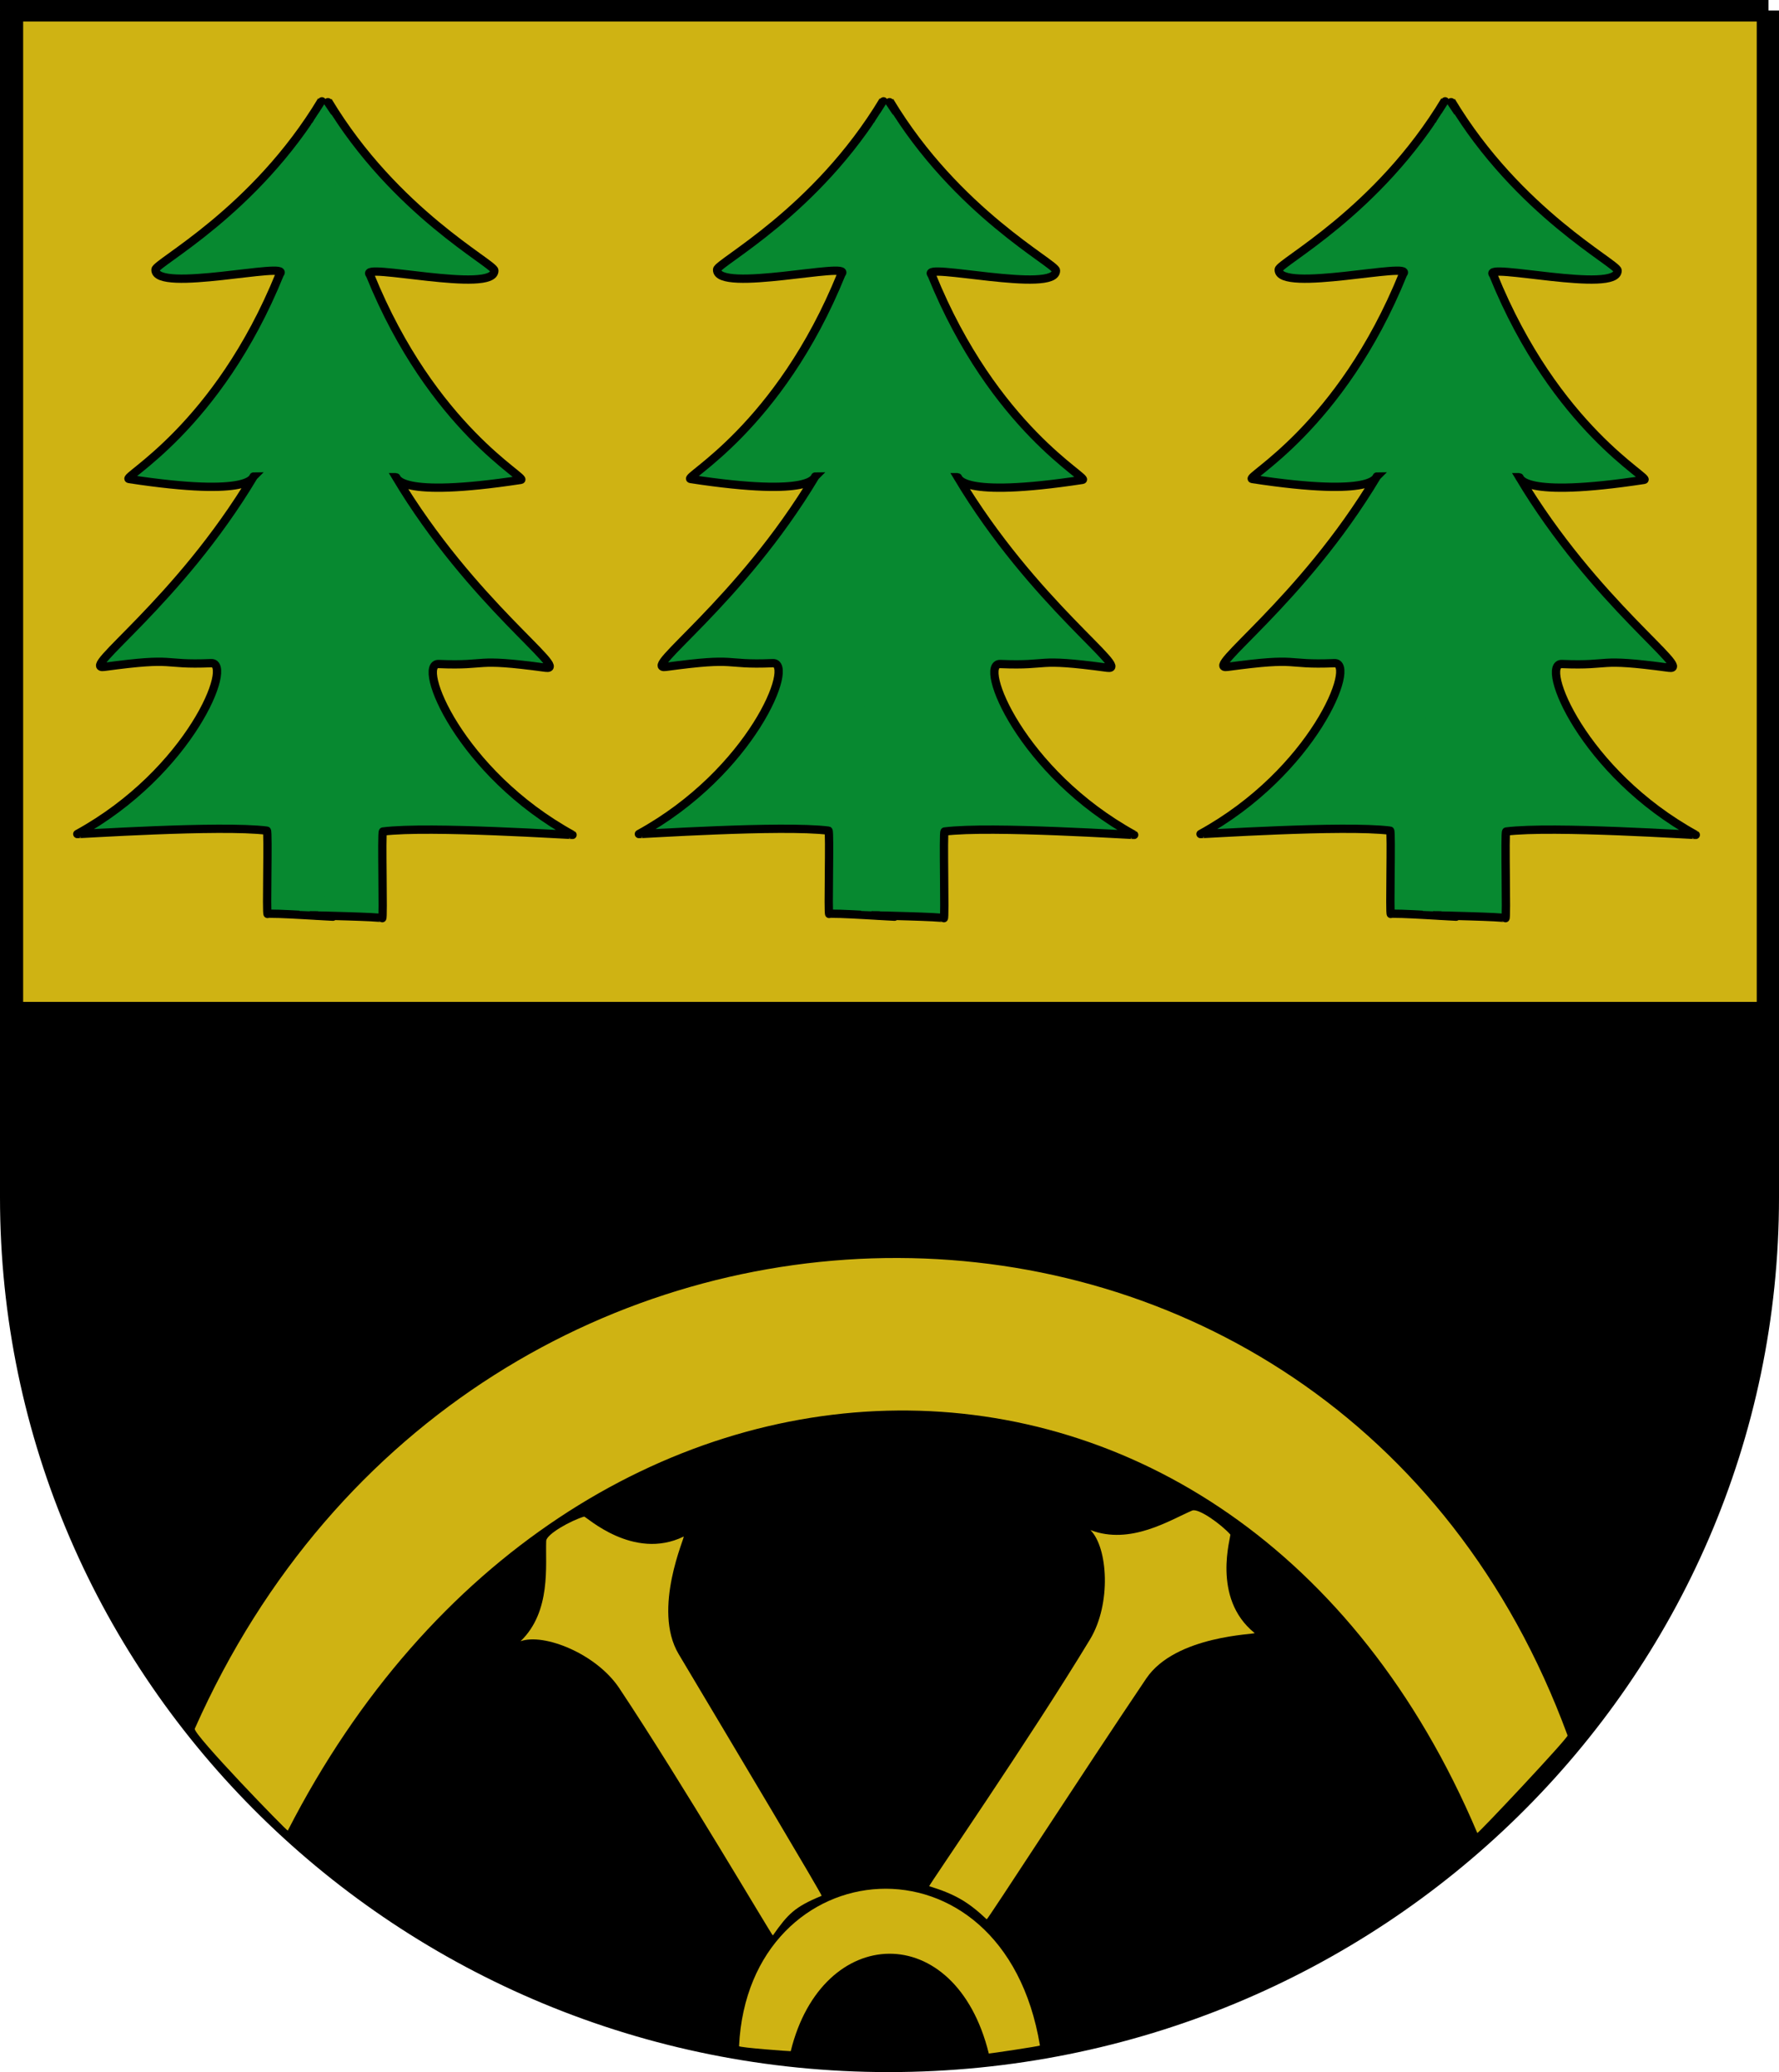 <svg xmlns="http://www.w3.org/2000/svg" version="1.0" width="321.453" height="374.446"><path d="M333.725 14.189v214.453c0 86.45-71.195 156.202-158.991 156.202-87.477 0-158.671-69.753-158.671-156.202V14.19h317.662" style="opacity:1;fill:#000;fill-opacity:1;fill-rule:evenodd;stroke:#000;stroke-width:3.791;stroke-miterlimit:4;stroke-dasharray:none;stroke-opacity:1" transform="translate(-14.167 -12.294)"/><path style="opacity:1;fill:#cfb313;fill-opacity:1;fill-rule:evenodd;stroke:none;stroke-width:3.9;stroke-linecap:square;stroke-linejoin:miter;stroke-miterlimit:4;stroke-dasharray:none;stroke-opacity:1" d="M18.349 16.179h313.248v177.165H18.349z" transform="translate(-14.167 -12.294)"/><path d="M281.105 343.53c.16.14 16.463-17.209 16.311-17.622-42.209-114.84-197.654-114.84-248.054-1.223-.408.919 16.657 18.54 16.807 18.415 51.069-99.711 171.2-102.866 214.936.43z" style="opacity:1;fill:#cfb313;fill-opacity:1;fill-rule:nonzero;stroke:none;stroke-width:.8;marker-mid:none;stroke-miterlimit:4;stroke-dasharray:none;stroke-opacity:1" transform="translate(-14.167 -12.294)"/><path d="M192.837 383.385c.032.04 9.259-1.331 9.24-1.45-6.606-39.96-52.633-35.555-54.37.113-.014.27 9.31.947 9.34.912 5.671-23.108 29.786-23.993 35.79.425z" style="opacity:1;fill:#cfb313;fill-opacity:1;fill-rule:nonzero;stroke:none;stroke-width:.8;marker-mid:none;stroke-miterlimit:4;stroke-dasharray:none;stroke-opacity:1" transform="translate(-14.167 -12.294)"/><path d="M153.814 362.05c2.736-3.872 3.908-5.15 8.816-7.168.177-.072-15.472-26.29-25.84-43.69-4.85-8.14 1.286-21.411.904-21.225-9.109 4.441-17.685-3.699-17.983-3.61-2.377.704-6.803 3.163-6.849 4.394-.164 4.344.95 12.761-4.64 18.13 4.19-1.518 13.68 2.224 17.844 8.486 11.434 17.192 27.562 44.68 27.748 44.682z" style="opacity:1;fill:#cfb313;fill-opacity:1;fill-rule:nonzero;stroke:none;stroke-width:.8;marker-mid:none;stroke-miterlimit:4;stroke-dasharray:none;stroke-opacity:1" transform="translate(-14.167 -12.294)"/><path d="M182.066 353.146c4.668 1.434 7.083 2.86 10.392 5.986.139.13 17.498-26.717 28.823-43.511 5.297-7.855 19.918-7.958 19.587-8.224-7.898-6.349-4.188-17.576-4.394-17.807-1.65-1.85-5.76-4.807-6.894-4.324-4 1.702-11.14 6.296-18.38 3.526 3.159 3.143 3.817 13.323-.075 19.759-10.682 17.668-29.136 44.425-29.059 44.595z" style="opacity:1;fill:#cfb313;fill-opacity:1;fill-rule:nonzero;stroke:none;stroke-width:.8;marker-mid:none;stroke-miterlimit:4;stroke-dasharray:none;stroke-opacity:1" transform="translate(-14.167 -12.294)"/><path d="M60.011 98.37c-13.67 22.864-31.612 35.06-27.023 34.435 13.557-1.843 9.967-.286 19.346-.674 4.1-.169-3.726 19.638-24.205 30.879-.175.096 25.954-1.667 34.258-.61.3.038-.13 15.335.14 15.071.297-.29 12.297.564 12.299.484 1.828-73.03-2.356-147.81-2.516-147.545-12.099 20.15-30.004 29.373-30.05 30.604-.164 4.344 24.73-1.565 22.48.766-11.304 27.952-28.763 36.845-27.269 37.073 22.596 3.448 22.354-.486 22.54-.484z" style="fill:#078930;fill-opacity:1;fill-rule:nonzero;stroke:#000;stroke-width:1.5;marker-mid:none;stroke-miterlimit:4;stroke-dasharray:none;stroke-opacity:1" transform="translate(-14.167 -12.294)"/><path d="M85.74 98.525c13.67 22.865 31.613 35.06 27.024 34.436-13.557-1.843-9.968-.286-19.347-.674-4.099-.169 3.726 19.638 24.205 30.879.175.096-25.954-1.667-34.258-.61-.3.038.13 15.942-.14 15.679-.296-.29-12.296-.474-12.298-.554-1.828-73.03 2.356-147.381 2.515-147.115 12.1 20.149 30.004 29.373 30.05 30.604.164 4.344-24.728-1.565-22.48.766 11.305 27.951 28.764 36.845 27.27 37.073-22.596 3.448-22.354-.486-22.54-.484z" style="fill:#078930;fill-opacity:1;fill-rule:nonzero;stroke:#000;stroke-width:1.5;marker-mid:none;stroke-miterlimit:4;stroke-dasharray:none;stroke-opacity:1" transform="translate(-14.167 -12.294)"/><path transform="matrix(1 .01 -.015 1 -14.167 -12.294)" style="fill:#078930;fill-opacity:1;fill-rule:evenodd;stroke:none;stroke-width:1.5;stroke-linecap:square;stroke-linejoin:miter;stroke-miterlimit:4;stroke-dasharray:none;stroke-opacity:1" d="M70.955 33.891h4.529v142.321h-4.529z"/><path d="m70.864 34.098 1.89-2.962 2.44 3.645-1.89 1.14-2.125.076-.315-1.9z" style="fill:#078930;fill-opacity:1;fill-rule:evenodd;stroke:none;stroke-width:1px;stroke-linecap:butt;stroke-linejoin:miter;stroke-opacity:1" transform="translate(-14.167 -12.294)"/><g><path d="M60.011 98.37c-13.67 22.864-31.612 35.06-27.023 34.435 13.557-1.843 9.967-.286 19.346-.674 4.1-.169-3.726 19.638-24.205 30.879-.175.096 25.954-1.667 34.258-.61.3.038-.13 15.335.14 15.071.297-.29 12.297.564 12.299.484 1.828-73.03-2.356-147.81-2.516-147.545-12.099 20.15-30.004 29.373-30.05 30.604-.164 4.344 24.73-1.565 22.48.766-11.304 27.952-28.763 36.845-27.269 37.073 22.596 3.448 22.354-.486 22.54-.484z" style="fill:#078930;fill-opacity:1;fill-rule:nonzero;stroke:#000;stroke-width:1.5;marker-mid:none;stroke-miterlimit:4;stroke-dasharray:none;stroke-opacity:1" transform="translate(87.314 -12.294)"/><path d="M85.74 98.525c13.67 22.865 31.613 35.06 27.024 34.436-13.557-1.843-9.968-.286-19.347-.674-4.099-.169 3.726 19.638 24.205 30.879.175.096-25.954-1.667-34.258-.61-.3.038.13 15.942-.14 15.679-.296-.29-12.296-.474-12.298-.554-1.828-73.03 2.356-147.381 2.515-147.115 12.1 20.149 30.004 29.373 30.05 30.604.164 4.344-24.728-1.565-22.48.766 11.305 27.951 28.764 36.845 27.27 37.073-22.596 3.448-22.354-.486-22.54-.484z" style="fill:#078930;fill-opacity:1;fill-rule:nonzero;stroke:#000;stroke-width:1.5;marker-mid:none;stroke-miterlimit:4;stroke-dasharray:none;stroke-opacity:1" transform="translate(87.314 -12.294)"/><path transform="matrix(1 .01 -.015 1 87.314 -12.294)" style="fill:#078930;fill-opacity:1;fill-rule:evenodd;stroke:none;stroke-width:1.5;stroke-linecap:square;stroke-linejoin:miter;stroke-miterlimit:4;stroke-dasharray:none;stroke-opacity:1" d="M70.955 33.891h4.529v142.321h-4.529z"/><path d="m70.864 34.098 1.89-2.962 2.44 3.645-1.89 1.14-2.125.076-.315-1.9z" style="fill:#078930;fill-opacity:1;fill-rule:evenodd;stroke:none;stroke-width:1px;stroke-linecap:butt;stroke-linejoin:miter;stroke-opacity:1" transform="translate(87.314 -12.294)"/></g><g><path d="M60.011 98.37c-13.67 22.864-31.612 35.06-27.023 34.435 13.557-1.843 9.967-.286 19.346-.674 4.1-.169-3.726 19.638-24.205 30.879-.175.096 25.954-1.667 34.258-.61.3.038-.13 15.335.14 15.071.297-.29 12.297.564 12.299.484 1.828-73.03-2.356-147.81-2.516-147.545-12.099 20.15-30.004 29.373-30.05 30.604-.164 4.344 24.73-1.565 22.48.766-11.304 27.952-28.763 36.845-27.269 37.073 22.596 3.448 22.354-.486 22.54-.484z" style="fill:#078930;fill-opacity:1;fill-rule:nonzero;stroke:#000;stroke-width:1.5;marker-mid:none;stroke-miterlimit:4;stroke-dasharray:none;stroke-opacity:1" transform="translate(188.795 -12.294)"/><path d="M85.74 98.525c13.67 22.865 31.613 35.06 27.024 34.436-13.557-1.843-9.968-.286-19.347-.674-4.099-.169 3.726 19.638 24.205 30.879.175.096-25.954-1.667-34.258-.61-.3.038.13 15.942-.14 15.679-.296-.29-12.296-.474-12.298-.554-1.828-73.03 2.356-147.381 2.515-147.115 12.1 20.149 30.004 29.373 30.05 30.604.164 4.344-24.728-1.565-22.48.766 11.305 27.951 28.764 36.845 27.27 37.073-22.596 3.448-22.354-.486-22.54-.484z" style="fill:#078930;fill-opacity:1;fill-rule:nonzero;stroke:#000;stroke-width:1.5;marker-mid:none;stroke-miterlimit:4;stroke-dasharray:none;stroke-opacity:1" transform="translate(188.795 -12.294)"/><path transform="matrix(1 .01 -.015 1 188.795 -12.294)" style="fill:#078930;fill-opacity:1;fill-rule:evenodd;stroke:none;stroke-width:1.5;stroke-linecap:square;stroke-linejoin:miter;stroke-miterlimit:4;stroke-dasharray:none;stroke-opacity:1" d="M70.955 33.891h4.529v142.321h-4.529z"/><path d="m70.864 34.098 1.89-2.962 2.44 3.645-1.89 1.14-2.125.076-.315-1.9z" style="fill:#078930;fill-opacity:1;fill-rule:evenodd;stroke:none;stroke-width:1px;stroke-linecap:butt;stroke-linejoin:miter;stroke-opacity:1" transform="translate(188.795 -12.294)"/></g></svg>